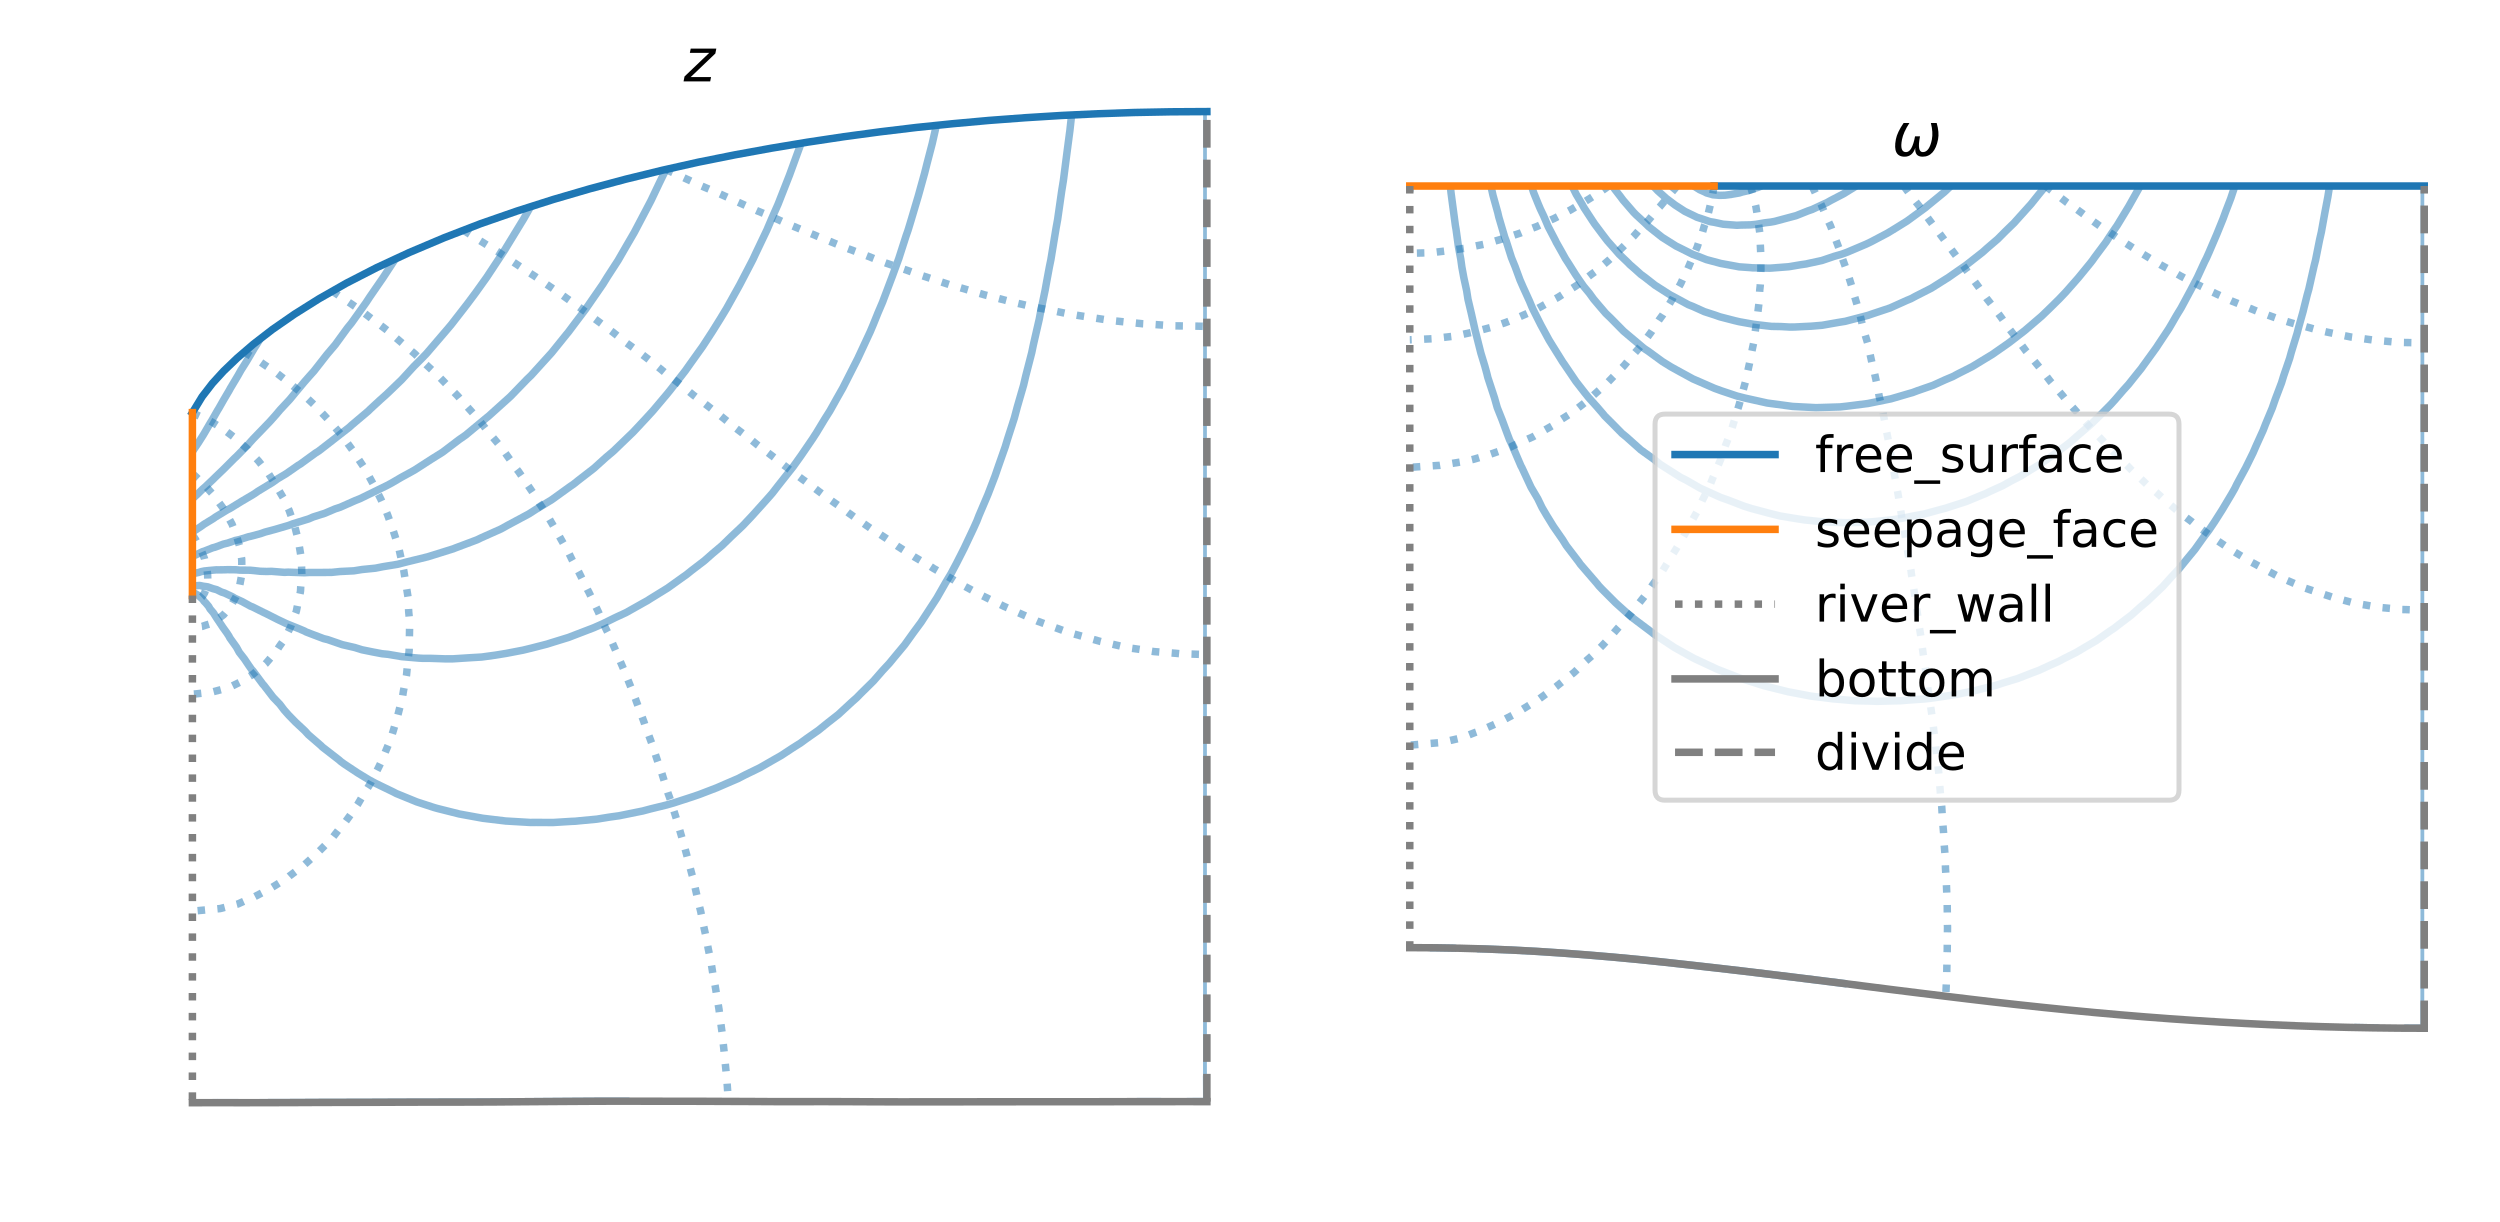 <?xml version="1.0" encoding="utf-8" standalone="no"?>
<!DOCTYPE svg PUBLIC "-//W3C//DTD SVG 1.1//EN"
  "http://www.w3.org/Graphics/SVG/1.1/DTD/svg11.dtd">
<!-- Created with matplotlib (https://matplotlib.org/) -->
<svg height="244.432pt" version="1.1" viewBox="0 0 500.034 244.432" width="500.034pt" xmlns="http://www.w3.org/2000/svg" xmlns:xlink="http://www.w3.org/1999/xlink">
 <defs>
  <style type="text/css">
*{stroke-linecap:butt;stroke-linejoin:round;}
  </style>
 </defs>
 <g id="figure_1">
  <g id="patch_1">
   <path d="M 0 244.432 
L 500.034 244.432 
L 500.034 -0 
L 0 -0 
z
" style="fill:#ffffff;"/>
  </g>
  <g id="axes_1">
   <g id="LineCollection_1"/>
   <g id="LineCollection_2">
    <path clip-path="url(#p04966ed1b2)" d="M 38.484 119.112 
L 38.484 119.112 
L 38.484 119.112 
" style="fill:none;stroke:#1f77b4;stroke-dasharray:1.5,2.475;stroke-dashoffset:0;stroke-opacity:0.5;stroke-width:1.5;"/>
   </g>
   <g id="LineCollection_3">
    <path clip-path="url(#p04966ed1b2)" d="M 38.483 106.938 
L 39.132 107.938 
L 39.786 109.232 
L 40.192 109.948 
L 40.465 110.611 
L 40.902 111.738 
L 41.157 112.862 
L 41.333 113.455 
L 41.386 113.699 
L 41.532 115.004 
L 41.55 115.744 
L 41.507 116.346 
L 41.277 117.491 
L 41.272 117.536 
L 41.269 117.553 
L 40.923 118.589 
L 40.697 118.953 
L 40.44 119.337 
L 39.973 119.75 
L 39.868 119.87 
L 39.799 119.916 
L 39.249 120.285 
L 38.679 120.352 
L 38.484 120.404 
" style="fill:none;stroke:#1f77b4;stroke-dasharray:1.5,2.475;stroke-dashoffset:0;stroke-opacity:0.5;stroke-width:1.5;"/>
   </g>
   <g id="LineCollection_4">
    <path clip-path="url(#p04966ed1b2)" d="M 38.483 94.763 
L 39.041 95.221 
L 40.626 96.728 
L 40.843 96.934 
L 41.99 98.218 
L 42.647 98.938 
L 42.768 99.098 
L 44.585 101.592 
L 45.008 102.213 
L 45.476 103.124 
L 46.399 104.813 
L 47.252 107.021 
L 47.275 107.079 
L 47.294 107.154 
L 47.973 109.441 
L 48.221 111.159 
L 48.337 111.77 
L 48.356 112.379 
L 48.367 114.362 
L 48.336 115.023 
L 47.955 117.053 
L 47.931 117.185 
L 47.735 117.712 
L 47.237 119.266 
L 46.952 119.814 
L 46.132 121.264 
L 45.548 121.985 
L 44.715 122.964 
L 43.48 123.88 
L 43.453 123.901 
L 42.01 124.774 
L 41.04 125.073 
L 40.454 125.287 
L 38.926 125.478 
L 38.484 125.515 
" style="fill:none;stroke:#1f77b4;stroke-dasharray:1.5,2.475;stroke-dashoffset:0;stroke-opacity:0.5;stroke-width:1.5;"/>
   </g>
   <g id="LineCollection_5">
    <path clip-path="url(#p04966ed1b2)" d="M 38.483 82.588 
L 42.083 84.228 
L 42.151 84.267 
L 44.696 85.86 
L 44.788 85.923 
L 45.279 86.302 
L 47.137 87.702 
L 47.819 88.323 
L 49.304 89.636 
L 50.23 90.635 
L 51.692 92.184 
L 52.788 93.577 
L 53.716 94.741 
L 55.016 96.804 
L 55.168 97.024 
L 55.245 97.169 
L 56.693 99.633 
L 57.233 100.859 
L 57.834 102.095 
L 58.668 104.457 
L 58.936 105.158 
L 59.296 106.618 
L 59.759 108.35 
L 59.88 109.353 
L 60.26 111.633 
L 60.338 113.843 
L 60.375 114.904 
L 60.15 117.315 
L 60.112 118.148 
L 60.061 118.503 
L 59.551 120.847 
L 59.28 122.213 
L 59.224 122.395 
L 58.781 123.556 
L 58.107 125.446 
L 57.802 126.031 
L 56.897 127.872 
L 55.881 129.285 
L 55.196 130.394 
L 54.294 131.385 
L 53.127 132.755 
L 51.531 134.033 
L 50.64 134.838 
L 49.719 135.404 
L 48.111 136.392 
L 46.387 137.228 
L 45.193 137.693 
L 42.283 138.443 
L 42.225 138.458 
L 42.008 138.475 
L 39.126 138.791 
L 38.483 138.837 
" style="fill:none;stroke:#1f77b4;stroke-dasharray:1.5,2.475;stroke-dashoffset:0;stroke-opacity:0.5;stroke-width:1.5;"/>
   </g>
   <g id="LineCollection_6">
    <path clip-path="url(#p04966ed1b2)" d="M 48.845 70.414 
L 51.44 72.004 
L 52.108 72.415 
L 52.864 72.947 
L 55.159 74.487 
L 57.61 76.391 
L 57.671 76.437 
L 60.177 78.508 
L 61.452 79.668 
L 63.096 81.21 
L 65.753 84.049 
L 65.782 84.083 
L 68.372 87.081 
L 70.308 89.75 
L 70.792 90.406 
L 71.306 91.244 
L 72.933 93.676 
L 74.456 96.459 
L 74.63 96.77 
L 74.76 97.054 
L 76.138 99.766 
L 76.919 101.489 
L 77.533 102.999 
L 78.668 106.178 
L 78.683 106.231 
L 79.752 109.56 
L 80.76 114.115 
L 80.763 114.126 
L 80.764 114.138 
L 81.599 119.338 
L 81.748 122.395 
L 81.898 123.946 
L 81.934 124.863 
L 81.861 128.83 
L 81.83 130.189 
L 81.464 133.41 
L 81.302 135.097 
L 80.695 138.194 
L 80.516 139.341 
L 79.593 142.97 
L 79.584 143.011 
L 78.652 146.184 
L 78.161 147.776 
L 77.166 150.183 
L 76.493 151.898 
L 75.598 153.743 
L 74.093 156.676 
L 73.715 157.309 
L 72.7 158.91 
L 71.552 160.881 
L 70.5 162.432 
L 69.177 164.255 
L 68.074 165.524 
L 66.416 167.672 
L 63.769 170.32 
L 63.636 170.472 
L 63.447 170.648 
L 60.753 173.074 
L 57.879 175.226 
L 57.461 175.589 
L 56.926 175.938 
L 53.959 177.773 
L 50.896 179.36 
L 49.949 179.737 
L 47.585 180.808 
L 44.036 181.725 
L 44.015 181.73 
L 43.85 181.744 
L 38.974 182.2 
L 38.483 182.237 
" style="fill:none;stroke:#1f77b4;stroke-dasharray:1.5,2.475;stroke-dashoffset:0;stroke-opacity:0.5;stroke-width:1.5;"/>
   </g>
   <g id="LineCollection_7">
    <path clip-path="url(#p04966ed1b2)" d="M 66.474 58.239 
L 69.186 60.068 
L 72.073 62.021 
L 75.08 64.324 
L 76.48 65.338 
L 77.535 66.152 
L 81.369 69.434 
L 82.908 70.726 
L 83.319 71.123 
L 85.219 72.925 
L 87.582 75.104 
L 89.68 77.278 
L 91.647 79.301 
L 92.13 79.891 
L 95.692 83.847 
L 97.532 86.239 
L 99.268 88.293 
L 100.353 89.611 
L 103.324 93.808 
L 103.711 94.296 
L 104.581 95.583 
L 106.701 98.709 
L 107.587 100.228 
L 109.325 102.84 
L 111.479 106.558 
L 111.548 106.678 
L 111.59 106.763 
L 113.787 110.652 
L 114.435 111.986 
L 115.725 114.337 
L 117.481 117.89 
L 117.738 118.354 
L 118.37 119.651 
L 119.666 122.359 
L 120.556 124.386 
L 121.279 125.956 
L 121.625 126.623 
L 123.048 129.9 
L 123.372 130.648 
L 123.449 130.855 
L 125.31 135.189 
L 125.511 135.759 
L 127.115 139.802 
L 127.211 140.11 
L 128.83 144.473 
L 128.974 144.937 
L 130.616 149.374 
L 130.834 150.123 
L 131.434 151.941 
L 132.33 154.514 
L 133.651 158.761 
L 133.872 159.358 
L 134.152 160.169 
L 135.418 164.176 
L 136.912 169.345 
L 136.946 169.476 
L 136.962 169.544 
L 137.231 170.547 
L 138.426 175.006 
L 138.514 175.293 
L 138.638 175.795 
L 139.6 180.043 
L 140.164 182.352 
L 140.688 184.977 
L 141.225 187.445 
L 141.683 189.892 
L 142.2 192.349 
L 142.588 194.815 
L 143.021 197.074 
L 143.494 199.955 
L 143.797 201.794 
L 144.329 205.835 
L 144.429 206.53 
L 144.64 208.556 
L 144.919 211.157 
L 145.005 212.119 
L 145.38 215.964 
L 145.595 219.03 
L 145.688 220.297 
" style="fill:none;stroke:#1f77b4;stroke-dasharray:1.5,2.475;stroke-dashoffset:0;stroke-opacity:0.5;stroke-width:1.5;"/>
   </g>
   <g id="LineCollection_8">
    <path clip-path="url(#p04966ed1b2)" d="M 92.691 46.064 
L 95.404 47.769 
L 99.712 50.429 
L 100.833 51.19 
L 105.031 53.995 
L 106.364 54.865 
L 106.83 55.161 
L 111.641 58.456 
L 116.186 61.683 
L 117.127 62.374 
L 117.732 62.858 
L 122.349 66.266 
L 125.265 68.566 
L 127.336 70.053 
L 130.129 72.203 
L 131.755 73.51 
L 133.038 74.563 
L 136.034 76.859 
L 138.683 79.031 
L 140.803 80.606 
L 144.164 83.206 
L 145.661 84.428 
L 146.477 85.113 
L 150.237 87.958 
L 151.367 88.889 
L 154.959 91.587 
L 156.072 92.501 
L 159.916 95.431 
L 160.529 95.883 
L 160.931 96.164 
L 165.437 99.525 
L 169.023 102.063 
L 169.853 102.693 
L 171.11 103.587 
L 174.162 105.698 
L 177.105 107.585 
L 178.679 108.659 
L 179.597 109.294 
L 182.823 111.354 
L 185.968 113.205 
L 186.744 113.708 
L 190.769 116.01 
L 191.436 116.428 
L 192.488 117.018 
L 196.084 118.952 
L 200.816 121.279 
L 200.836 121.29 
L 200.85 121.297 
L 206.223 123.676 
L 207.503 124.24 
L 212.531 126.07 
L 213.529 126.441 
L 213.836 126.526 
L 220.149 128.312 
L 220.681 128.422 
L 225.503 129.547 
L 227.709 129.852 
L 230.807 130.326 
L 235.266 130.678 
L 236.171 130.768 
L 237.287 130.789 
L 241.392 130.927 
" style="fill:none;stroke:#1f77b4;stroke-dasharray:1.5,2.475;stroke-dashoffset:0;stroke-opacity:0.5;stroke-width:1.5;"/>
   </g>
   <g id="LineCollection_9">
    <path clip-path="url(#p04966ed1b2)" d="M 133.197 33.89 
L 140.345 37.214 
L 141.449 37.677 
L 143.157 38.406 
L 148.182 40.684 
L 151.452 42.165 
L 154.625 43.476 
L 157.268 44.671 
L 163.212 47.139 
L 163.359 47.205 
L 163.663 47.33 
L 169.273 49.617 
L 172.766 50.91 
L 175.195 51.876 
L 177.1 52.58 
L 181.726 54.171 
L 183.782 54.921 
L 187.298 56.074 
L 190.021 56.971 
L 191.468 57.37 
L 196.959 58.983 
L 197.933 59.225 
L 202.146 60.34 
L 206.067 61.247 
L 207.518 61.557 
L 209.761 61.969 
L 213.123 62.669 
L 215.715 63.107 
L 219.37 63.675 
L 222.15 64.101 
L 228.062 64.705 
L 228.541 64.758 
L 229.549 64.814 
L 234.731 65.167 
L 239.27 65.232 
L 241.392 65.288 
" style="fill:none;stroke:#1f77b4;stroke-dasharray:1.5,2.475;stroke-dashoffset:0;stroke-opacity:0.5;stroke-width:1.5;"/>
   </g>
   <g id="LineCollection_10"/>
   <g id="LineCollection_11"/>
   <g id="LineCollection_12">
    <path clip-path="url(#p04966ed1b2)" d="M 38.484 119.112 
L 38.484 119.112 
L 38.484 119.148 
" style="fill:none;stroke:#1f77b4;stroke-opacity:0.5;stroke-width:1.5;"/>
    <path clip-path="url(#p04966ed1b2)" d="M 42.489 220.549 
L 43.574 220.545 
L 43.577 220.547 
L 47.664 220.553 
" style="fill:none;stroke:#1f77b4;stroke-opacity:0.5;stroke-width:1.5;"/>
    <path clip-path="url(#p04966ed1b2)" d="M 51.909 220.548 
L 53.758 220.545 
L 53.758 220.545 
L 58.847 220.529 
L 58.847 220.529 
L 58.847 220.529 
L 63.932 220.504 
L 69.014 220.492 
L 69.014 220.492 
L 74.092 220.48 
L 74.092 220.48 
L 79.166 220.458 
L 79.166 220.458 
L 84.237 220.443 
L 84.237 220.443 
L 89.302 220.436 
L 89.302 220.436 
L 89.302 220.436 
L 94.364 220.43 
L 94.364 220.43 
L 99.425 220.405 
L 99.425 220.405 
L 104.484 220.362 
L 104.484 220.362 
L 109.54 220.325 
L 109.54 220.325 
L 114.595 220.291 
L 114.595 220.291 
L 119.649 220.26 
L 119.649 220.26 
L 124.702 220.254 
L 124.702 220.254 
L 125.906 220.255 
" style="fill:none;stroke:#1f77b4;stroke-opacity:0.5;stroke-width:1.5;"/>
    <path clip-path="url(#p04966ed1b2)" d="M 227.381 220.343 
L 231.207 220.343 
L 231.207 220.343 
L 232.24 220.342 
" style="fill:none;stroke:#1f77b4;stroke-opacity:0.5;stroke-width:1.5;"/>
    <path clip-path="url(#p04966ed1b2)" d="M 237.385 220.338 
L 241.368 220.317 
L 241.337 215.258 
L 241.37 215.21 
L 241.373 210.083 
L 241.38 210.066 
L 241.379 204.891 
L 241.382 204.881 
L 241.384 204.875 
L 241.384 199.648 
L 241.385 199.639 
L 241.385 194.365 
L 241.386 194.358 
L 241.386 189.039 
L 241.387 189.035 
L 241.388 189.03 
L 241.388 183.661 
L 241.388 178.254 
L 241.388 178.249 
L 241.388 178.247 
L 241.388 172.792 
L 241.389 172.789 
L 241.389 167.294 
L 241.389 167.291 
L 241.389 161.736 
L 241.389 161.734 
L 241.389 161.732 
L 241.389 156.127 
L 241.39 156.125 
L 241.389 150.468 
L 241.39 150.466 
L 241.39 144.747 
L 241.39 144.745 
L 241.39 138.979 
L 241.39 138.978 
L 241.39 138.976 
L 241.39 133.142 
L 241.39 133.14 
L 241.39 127.247 
L 241.39 127.245 
L 241.39 121.271 
L 241.39 121.27 
L 241.39 115.237 
L 241.39 115.235 
L 241.39 109.144 
L 241.39 109.142 
L 241.39 102.982 
L 241.39 102.981 
L 241.39 96.735 
L 241.391 96.733 
L 241.391 90.413 
L 241.391 90.412 
L 241.391 90.41 
L 241.391 84.003 
L 241.391 84.001 
L 241.391 77.52 
L 241.391 77.518 
L 241.391 70.947 
L 241.391 70.945 
L 241.391 64.284 
L 241.391 64.282 
L 241.391 57.528 
L 241.391 57.527 
L 241.391 50.676 
L 241.391 50.675 
L 241.391 43.726 
L 241.391 43.725 
L 241.391 43.724 
L 241.391 36.694 
L 241.391 36.693 
L 241.391 29.561 
L 241.391 29.559 
L 241.391 22.319 
L 241.391 22.318 
" style="fill:none;stroke:#1f77b4;stroke-opacity:0.5;stroke-width:1.5;"/>
   </g>
   <g id="LineCollection_13">
    <path clip-path="url(#p04966ed1b2)" d="M 38.484 118.643 
L 38.607 118.677 
L 38.969 118.681 
L 39.495 118.99 
L 39.552 119.006 
L 39.615 119.051 
L 40.102 119.477 
L 40.574 119.903 
L 40.79 120.232 
L 41.187 120.639 
L 41.735 121.294 
L 42.009 121.79 
L 42.683 122.582 
L 43.483 123.854 
L 43.536 123.911 
L 44.585 125.491 
L 45.394 126.617 
L 45.793 127.234 
L 45.978 127.602 
L 47.309 129.464 
L 47.861 130.481 
L 48.871 131.772 
L 49.804 133.162 
L 50.32 133.897 
L 50.595 134.184 
L 52.605 136.894 
L 52.775 137.062 
L 54.626 139.469 
L 55.963 140.863 
L 56.826 142.005 
L 57.731 143.025 
L 59.08 144.41 
L 60.964 146.169 
L 61.666 146.941 
L 64.166 149.101 
L 64.485 149.419 
L 67.786 151.977 
L 68.185 152.327 
L 68.817 152.789 
L 71.56 154.609 
L 73.837 155.991 
L 75.142 156.692 
L 78.641 158.389 
L 79.134 158.647 
L 79.287 158.726 
L 79.743 158.91 
L 83.36 160.389 
L 86.826 161.519 
L 87.484 161.705 
L 91.871 162.807 
L 91.894 162.812 
L 96.549 163.662 
L 96.597 163.668 
L 101.18 164.218 
L 101.438 164.231 
L 106.055 164.503 
L 107.222 164.494 
L 110.603 164.514 
L 114.296 164.285 
L 115.087 164.253 
L 115.934 164.164 
L 119.387 163.84 
L 121.917 163.429 
L 123.836 163.163 
L 127.342 162.451 
L 128.586 162.201 
L 130.089 161.798 
L 133.319 161.006 
L 134.681 160.619 
L 138.461 159.389 
L 139.893 158.899 
L 143.367 157.564 
L 145.654 156.571 
L 147.584 155.741 
L 149.007 155.004 
L 151.967 153.565 
L 154.809 151.932 
L 156.25 151.115 
L 158.535 149.611 
L 160.141 148.598 
L 161.302 147.745 
L 163.691 146.076 
L 165.569 144.559 
L 167.681 142.908 
L 170.432 140.366 
L 171.329 139.574 
L 172.149 138.735 
L 174.703 136.219 
L 176.504 134.154 
L 177.882 132.671 
L 178.891 131.443 
L 180.958 128.96 
L 182.707 126.521 
L 184.213 124.48 
L 186.118 121.558 
L 187.385 119.611 
L 189.156 116.506 
L 190.197 114.771 
L 191.301 112.701 
L 192.858 109.634 
L 194.773 105.574 
L 195.401 104.175 
L 195.785 103.174 
L 197.615 98.87 
L 199.021 95.207 
L 199.646 93.389 
L 201.067 89.342 
L 201.517 87.846 
L 202.873 83.637 
L 203.468 81.403 
L 204.732 77.027 
L 205.15 75.237 
L 206.362 70.531 
L 206.68 68.996 
L 207.87 63.805 
L 208.091 62.618 
L 209.048 57.997 
L 209.287 56.658 
L 209.88 53.451 
L 210.189 51.946 
L 211.229 45.617 
L 211.532 43.951 
L 212.346 38.255 
L 212.693 36.097 
L 213.411 30.504 
L 213.996 26.075 
L 214.337 22.998 
" style="fill:none;stroke:#1f77b4;stroke-opacity:0.5;stroke-width:1.5;"/>
   </g>
   <g id="LineCollection_14">
    <path clip-path="url(#p04966ed1b2)" d="M 38.484 117.198 
L 38.887 117.177 
L 39.854 117.103 
L 40.051 117.123 
L 40.691 117.255 
L 41.25 117.33 
L 41.554 117.379 
L 42.589 117.74 
L 43.331 117.939 
L 44.297 118.42 
L 44.897 118.609 
L 46.2 119.22 
L 46.63 119.444 
L 46.879 119.609 
L 48.456 120.337 
L 50.108 121.246 
L 50.5 121.393 
L 52.878 122.579 
L 52.917 122.591 
L 53.074 122.662 
L 55.492 123.884 
L 57.257 124.723 
L 58.005 125.028 
L 59.7 125.709 
L 60.899 126.218 
L 61.223 126.399 
L 62.658 126.95 
L 64.747 127.741 
L 65.527 127.928 
L 68.473 128.942 
L 70.964 129.517 
L 72.399 129.964 
L 74.632 130.417 
L 76.434 130.759 
L 77.608 130.872 
L 80.319 131.335 
L 83.717 131.63 
L 84.479 131.672 
L 86.036 131.675 
L 89.089 131.779 
L 90.641 131.772 
L 94.133 131.547 
L 96.345 131.416 
L 99.085 131.039 
L 101.228 130.69 
L 104.605 130.042 
L 106.255 129.64 
L 109.382 128.837 
L 110.6 128.454 
L 113.709 127.495 
L 115.439 126.829 
L 118.737 125.565 
L 120.57 124.756 
L 123.143 123.487 
L 125.184 122.547 
L 128.62 120.614 
L 129.5 120.127 
L 129.92 119.851 
L 133.552 117.609 
L 136.69 115.363 
L 137.322 114.919 
L 138.365 114.081 
L 140.878 112.161 
L 142.534 110.701 
L 144.431 109.104 
L 146.288 107.296 
L 148.528 105.187 
L 150.345 103.267 
L 153.292 99.997 
L 154.461 98.669 
L 155.666 97.112 
L 158.635 93.357 
L 160.217 91.144 
L 162.514 87.782 
L 163.301 86.563 
L 164.946 83.839 
L 166.012 82.152 
L 167.422 79.624 
L 168.568 77.607 
L 168.896 76.961 
L 171.582 71.675 
L 171.898 70.992 
L 174.051 66.369 
L 174.656 64.939 
L 175.611 62.568 
L 176.516 60.451 
L 178.327 55.653 
L 178.43 55.381 
L 179.777 51.696 
L 181.225 47.186 
L 181.609 46.085 
L 182.093 44.506 
L 183.674 39.185 
L 184.931 34.646 
L 185.435 32.636 
L 186.459 28.712 
L 187.283 25.08 
" style="fill:none;stroke:#1f77b4;stroke-opacity:0.5;stroke-width:1.5;"/>
   </g>
   <g id="LineCollection_15">
    <path clip-path="url(#p04966ed1b2)" d="M 38.484 114.796 
L 38.897 114.675 
L 39.79 114.487 
L 40.238 114.334 
L 40.904 114.198 
L 41.85 114.103 
L 43.281 113.975 
L 43.433 113.985 
L 44.489 113.972 
L 45.283 113.953 
L 45.394 113.94 
L 45.819 113.945 
L 47.238 113.962 
L 47.968 114.037 
L 48.908 114.04 
L 50.059 114.055 
L 50.904 114.135 
L 52.047 114.261 
L 53.343 114.303 
L 54.287 114.274 
L 56.884 114.479 
L 57.642 114.439 
L 60.926 114.558 
L 61.231 114.533 
L 61.795 114.502 
L 64.652 114.498 
L 66.396 114.478 
L 67.97 114.312 
L 70.767 114.174 
L 72.408 113.912 
L 75.096 113.643 
L 76.549 113.353 
L 79.57 112.857 
L 81.15 112.446 
L 85.603 111.353 
L 85.686 111.325 
L 90.676 109.765 
L 91.126 109.581 
L 95.376 107.986 
L 96.248 107.567 
L 100.202 105.803 
L 101.594 105.032 
L 105.773 102.792 
L 107.198 101.881 
L 110.389 99.932 
L 114.011 97.32 
L 114.697 96.856 
L 115.679 96.073 
L 118.804 93.654 
L 121.197 91.493 
L 122.72 90.208 
L 123.832 89.133 
L 126.644 86.425 
L 129.157 83.734 
L 130.609 82.146 
L 133.524 78.69 
L 134.04 78.05 
L 137.051 74.187 
L 138.011 72.831 
L 140.548 69.281 
L 142.407 66.424 
L 144.044 63.804 
L 145.331 61.678 
L 147.767 57.306 
L 147.929 57.015 
L 150.266 52.531 
L 150.66 51.757 
L 151.122 50.757 
L 153.392 45.995 
L 154.415 43.584 
L 155.624 40.842 
L 157.742 35.449 
L 157.913 35.015 
L 160.229 28.652 
" style="fill:none;stroke:#1f77b4;stroke-opacity:0.5;stroke-width:1.5;"/>
   </g>
   <g id="LineCollection_16">
    <path clip-path="url(#p04966ed1b2)" d="M 38.484 111.268 
L 39.313 110.917 
L 40.489 110.349 
L 40.892 110.225 
L 42.536 109.566 
L 42.999 109.45 
L 44.688 108.825 
L 45.556 108.615 
L 47.029 108.105 
L 47.89 107.923 
L 49.722 107.353 
L 50.028 107.294 
L 51.028 107.035 
L 52.263 106.687 
L 52.986 106.427 
L 55.06 105.872 
L 57.705 105.096 
L 58.175 104.926 
L 58.533 104.78 
L 61.74 103.789 
L 62.658 103.394 
L 64.957 102.666 
L 67.012 101.79 
L 68.06 101.447 
L 71.021 100.133 
L 71.976 99.753 
L 74.785 98.385 
L 77.43 97.089 
L 78.369 96.586 
L 80.252 95.48 
L 82.047 94.501 
L 82.962 93.989 
L 86.351 91.803 
L 88.513 90.452 
L 91.797 87.959 
L 93.116 87.045 
L 97.322 83.556 
L 97.711 83.248 
L 98.331 82.691 
L 102.091 79.3 
L 105.421 75.86 
L 106.247 75.068 
L 107.204 74.008 
L 110.334 70.557 
L 113.366 66.798 
L 113.672 66.435 
L 114.987 64.678 
L 117.115 61.865 
L 117.355 61.518 
L 120.591 56.832 
L 121.478 55.393 
L 123.61 52.105 
L 125.166 49.407 
L 126.87 46.477 
L 129.73 41.036 
L 130.24 40.056 
L 131.863 36.64 
L 132.974 34.356 
L 133.174 33.895 
" style="fill:none;stroke:#1f77b4;stroke-opacity:0.5;stroke-width:1.5;"/>
   </g>
   <g id="LineCollection_17">
    <path clip-path="url(#p04966ed1b2)" d="M 38.483 106.399 
L 38.908 106.143 
L 40.052 105.395 
L 40.567 105.036 
L 40.769 104.883 
L 42.665 103.724 
L 43.101 103.409 
L 44.907 102.313 
L 45.55 101.928 
L 45.73 101.845 
L 46.062 101.665 
L 48.386 100.235 
L 50.603 98.931 
L 51.199 98.541 
L 51.596 98.26 
L 54.504 96.498 
L 55.545 95.755 
L 57.251 94.738 
L 59.644 93.072 
L 60.083 92.81 
L 63.121 90.607 
L 63.763 90.202 
L 66.059 88.428 
L 66.464 88.118 
L 66.55 88.04 
L 69.886 85.444 
L 70.385 84.985 
L 73.666 82.213 
L 74.067 81.815 
L 75.996 80.037 
L 77.184 78.972 
L 77.771 78.42 
L 80.334 75.952 
L 82.781 73.281 
L 84.337 71.724 
L 85.313 70.708 
L 89.21 66.163 
L 90.199 65.002 
L 93.457 60.806 
L 95.102 58.603 
L 97.361 55.444 
L 100.923 50.043 
L 101.053 49.838 
L 101.358 49.322 
L 104.774 43.724 
L 106.12 41.346 
" style="fill:none;stroke:#1f77b4;stroke-opacity:0.5;stroke-width:1.5;"/>
   </g>
   <g id="LineCollection_18">
    <path clip-path="url(#p04966ed1b2)" d="M 38.483 99.762 
L 39.414 98.924 
L 40.585 97.777 
L 41.027 97.399 
L 42.682 95.825 
L 42.834 95.677 
L 42.868 95.639 
L 43.021 95.488 
L 44.798 93.775 
L 46.899 91.672 
L 47.119 91.468 
L 47.244 91.361 
L 48.022 90.568 
L 49.718 88.83 
L 49.939 88.564 
L 50.687 87.737 
L 52.433 85.933 
L 54.038 84.26 
L 55.219 82.931 
L 56.015 81.982 
L 57.939 79.921 
L 58.987 78.652 
L 60.828 76.443 
L 61.983 75.125 
L 62.764 74.264 
L 65.412 70.879 
L 67.057 68.944 
L 69.456 65.645 
L 70.275 64.645 
L 72.238 61.898 
L 73.235 60.497 
L 73.979 59.363 
L 76.596 55.571 
L 79.066 51.8 
" style="fill:none;stroke:#1f77b4;stroke-opacity:0.5;stroke-width:1.5;"/>
   </g>
   <g id="LineCollection_19">
    <path clip-path="url(#p04966ed1b2)" d="M 38.483 90.316 
L 39.663 88.581 
L 40.663 86.995 
L 41.011 86.407 
L 42.036 84.641 
L 42.275 84.253 
L 42.332 84.17 
L 43.548 82.027 
L 43.715 81.773 
L 44.747 79.955 
L 45.794 78.18 
L 45.979 77.848 
L 46.072 77.67 
L 47.559 75.184 
L 48.182 74.073 
L 49.371 72.191 
L 50.876 69.628 
L 51.293 68.985 
L 52.011 67.809 
" style="fill:none;stroke:#1f77b4;stroke-opacity:0.5;stroke-width:1.5;"/>
   </g>
   <g id="LineCollection_20"/>
   <g id="line2d_1">
    <path d="M 241.392 22.318 
L 234.129 22.361 
L 226.867 22.501 
L 219.605 22.748 
L 212.343 23.092 
L 205.08 23.544 
L 197.818 24.086 
L 190.556 24.742 
L 183.293 25.492 
L 176.031 26.365 
L 168.769 27.343 
L 161.507 28.439 
L 154.245 29.647 
L 146.982 30.972 
L 139.72 32.427 
L 132.458 34.056 
L 125.195 35.83 
L 117.933 37.771 
L 110.671 39.895 
L 103.409 42.211 
L 96.146 44.731 
L 88.893 47.53 
L 81.879 50.496 
L 75.354 53.521 
L 69.272 56.645 
L 63.803 59.76 
L 58.92 62.828 
L 54.51 65.881 
L 50.687 68.831 
L 47.436 71.624 
L 44.729 74.219 
L 42.478 76.683 
L 40.421 79.349 
L 38.483 82.532 
" style="fill:none;stroke:#1f77b4;stroke-linecap:square;stroke-width:1.5;"/>
   </g>
   <g id="line2d_2">
    <path d="M 38.483 82.532 
L 38.483 85.668 
L 38.483 88.269 
L 38.483 90.659 
L 38.483 93.074 
L 38.483 95.56 
L 38.483 98.099 
L 38.483 100.706 
L 38.483 103.307 
L 38.483 105.774 
L 38.483 108.078 
L 38.484 110.233 
L 38.484 112.202 
L 38.484 113.973 
L 38.484 115.53 
L 38.484 116.812 
L 38.484 117.855 
L 38.484 118.58 
L 38.484 118.979 
L 38.484 119.112 
" style="fill:none;stroke:#ff7f0e;stroke-linecap:square;stroke-width:1.5;"/>
   </g>
   <g id="line2d_3">
    <path d="M 38.484 119.112 
L 38.484 119.267 
L 38.484 119.76 
L 38.484 120.574 
L 38.484 121.701 
L 38.484 123.19 
L 38.484 125.001 
L 38.484 127.1 
L 38.484 129.475 
L 38.484 132.116 
L 38.484 134.992 
L 38.483 138.082 
L 38.483 141.367 
L 38.483 144.826 
L 38.483 148.442 
L 38.483 152.213 
L 38.483 156.13 
L 38.483 160.17 
L 38.483 164.31 
L 38.483 168.558 
L 38.483 172.889 
L 38.483 177.323 
L 38.483 181.84 
L 38.483 186.428 
L 38.483 191.091 
L 38.483 195.841 
L 38.483 200.649 
L 38.483 205.525 
L 38.483 210.467 
L 38.483 215.47 
L 38.484 220.554 
" style="fill:none;stroke:#808080;stroke-dasharray:1.5,2.475;stroke-dashoffset:0;stroke-width:1.5;"/>
   </g>
   <g id="line2d_4">
    <path d="M 38.484 220.554 
L 43.576 220.548 
L 48.668 220.554 
L 53.758 220.545 
L 58.847 220.529 
L 63.932 220.504 
L 69.014 220.492 
L 74.092 220.48 
L 79.166 220.458 
L 84.237 220.443 
L 89.302 220.436 
L 94.364 220.43 
L 99.425 220.405 
L 104.484 220.362 
L 109.54 220.325 
L 114.595 220.291 
L 119.649 220.26 
L 124.702 220.254 
L 129.754 220.26 
L 134.806 220.269 
L 139.859 220.272 
L 144.914 220.294 
L 149.969 220.313 
L 155.027 220.34 
L 160.088 220.34 
L 165.151 220.337 
L 170.217 220.35 
L 175.286 220.374 
L 180.358 220.387 
L 185.434 220.381 
L 190.512 220.384 
L 195.592 220.371 
L 200.675 220.368 
L 205.76 220.362 
L 210.846 220.362 
L 215.935 220.365 
L 221.024 220.356 
L 226.115 220.343 
L 231.207 220.343 
L 236.299 220.337 
L 241.392 220.34 
" style="fill:none;stroke:#808080;stroke-linecap:square;stroke-width:1.5;"/>
   </g>
   <g id="line2d_5">
    <path d="M 241.392 220.34 
L 241.392 215.222 
L 241.392 210.071 
L 241.392 204.881 
L 241.392 199.643 
L 241.392 194.361 
L 241.392 189.035 
L 241.392 183.661 
L 241.392 178.249 
L 241.392 172.79 
L 241.392 167.291 
L 241.392 161.734 
L 241.392 156.127 
L 241.392 150.467 
L 241.392 144.745 
L 241.392 138.977 
L 241.392 133.141 
L 241.392 127.246 
L 241.392 121.27 
L 241.392 115.236 
L 241.392 109.143 
L 241.392 102.982 
L 241.392 96.734 
L 241.392 90.411 
L 241.392 84.002 
L 241.392 77.519 
L 241.392 70.946 
L 241.392 64.283 
L 241.392 57.527 
L 241.392 50.676 
L 241.392 43.725 
L 241.392 36.693 
L 241.392 29.56 
L 241.392 22.318 
" style="fill:none;stroke:#808080;stroke-dasharray:5.55,2.4;stroke-dashoffset:0;stroke-width:1.5;"/>
   </g>
   <g id="text_1">
    <!-- $z$ -->
    <defs>
     <path d="M 11.625 54.688 
L 54.297 54.688 
L 52.688 46.484 
L 11.531 7.172 
L 45.516 7.172 
L 44.094 0 
L -0.297 0 
L 1.312 8.203 
L 42.484 47.516 
L 10.203 47.516 
z
" id="DejaVuSans-Oblique-122"/>
    </defs>
    <g transform="translate(136.757 16.318)scale(0.12 -0.12)">
     <use transform="translate(0 0.312)" xlink:href="#DejaVuSans-Oblique-122"/>
    </g>
   </g>
  </g>
  <g id="axes_2">
   <g id="LineCollection_21"/>
   <g id="LineCollection_22">
    <path clip-path="url(#pf4f0ed9f69)" d="M 281.977 37.209 
L 281.974 37.209 
L 281.974 37.209 
" style="fill:none;stroke:#1f77b4;stroke-dasharray:1.5,2.475;stroke-dashoffset:0;stroke-opacity:0.5;stroke-width:1.5;"/>
   </g>
   <g id="LineCollection_23">
    <path clip-path="url(#pf4f0ed9f69)" d="M 321.756 37.209 
L 320.342 38.209 
L 318.304 39.503 
L 317.155 40.22 
L 315.958 40.882 
L 314.098 42.01 
L 311.93 43.134 
L 310.792 43.727 
L 310.215 43.971 
L 307.463 45.275 
L 305.507 46.015 
L 304.09 46.618 
L 300.565 47.762 
L 300.432 47.807 
L 300.368 47.824 
L 296.803 48.861 
L 294.985 49.224 
L 293.326 49.608 
L 290.458 50.022 
L 289.742 50.141 
L 289.244 50.187 
L 286.137 50.557 
L 283.247 50.624 
L 281.974 50.676 
" style="fill:none;stroke:#1f77b4;stroke-dasharray:1.5,2.475;stroke-dashoffset:0;stroke-opacity:0.5;stroke-width:1.5;"/>
   </g>
   <g id="LineCollection_24">
    <path clip-path="url(#pf4f0ed9f69)" d="M 335.401 37.209 
L 335.054 37.667 
L 333.776 39.174 
L 333.627 39.38 
L 332.562 40.664 
L 331.959 41.384 
L 331.808 41.544 
L 329.729 44.037 
L 329.125 44.658 
L 328.235 45.57 
L 326.764 47.259 
L 324.528 49.467 
L 324.476 49.525 
L 324.397 49.6 
L 321.959 51.887 
L 319.958 53.605 
L 319.208 54.216 
L 318.355 54.825 
L 315.785 56.808 
L 314.771 57.469 
L 311.586 59.499 
L 311.348 59.631 
L 310.344 60.158 
L 307.546 61.712 
L 306.477 62.26 
L 303.14 63.71 
L 301.358 64.431 
L 298.506 65.411 
L 295.057 66.326 
L 294.972 66.347 
L 291.025 67.22 
L 288.412 67.519 
L 286.966 67.733 
L 282.984 67.924 
L 281.974 67.961 
" style="fill:none;stroke:#1f77b4;stroke-dasharray:1.5,2.475;stroke-dashoffset:0;stroke-opacity:0.5;stroke-width:1.5;"/>
   </g>
   <g id="LineCollection_25">
    <path clip-path="url(#pf4f0ed9f69)" d="M 342.822 37.209 
L 342.565 38.848 
L 342.549 38.888 
L 342.223 40.481 
L 342.201 40.543 
L 342.101 40.923 
L 341.767 42.322 
L 341.618 42.943 
L 341.242 44.256 
L 340.863 45.255 
L 340.427 46.804 
L 339.851 48.197 
L 339.478 49.361 
L 338.599 51.424 
L 338.503 51.645 
L 338.426 51.789 
L 337.377 54.253 
L 336.727 55.48 
L 336.171 56.716 
L 334.839 59.078 
L 334.508 59.778 
L 333.645 61.238 
L 332.584 62.97 
L 331.85 63.974 
L 330.38 66.253 
L 328.762 68.464 
L 327.907 69.524 
L 325.812 71.935 
L 325.14 72.769 
L 324.848 73.123 
L 322.552 75.468 
L 321.239 76.833 
L 321.027 77.015 
L 319.694 78.176 
L 317.578 80.067 
L 316.838 80.651 
L 314.479 82.493 
L 312.247 83.906 
L 310.719 85.015 
L 308.985 86.005 
L 306.596 87.375 
L 303.653 88.653 
L 302.029 89.458 
L 300.471 90.025 
L 297.621 91.013 
L 294.793 91.849 
L 292.752 92.314 
L 288.072 93.063 
L 287.973 93.079 
L 287.621 93.095 
L 282.963 93.412 
L 281.974 93.458 
" style="fill:none;stroke:#1f77b4;stroke-dasharray:1.5,2.475;stroke-dashoffset:0;stroke-opacity:0.5;stroke-width:1.5;"/>
   </g>
   <g id="LineCollection_26">
    <path clip-path="url(#pf4f0ed9f69)" d="M 350.1 37.208 
L 350.559 38.799 
L 350.701 39.21 
L 350.83 39.741 
L 351.195 41.282 
L 351.51 43.186 
L 351.521 43.232 
L 351.803 45.303 
L 351.965 46.463 
L 352.041 48.005 
L 352.178 50.844 
L 352.176 50.878 
L 352.21 53.876 
L 352.109 56.544 
L 352.064 57.201 
L 351.97 58.039 
L 351.835 60.471 
L 351.503 63.254 
L 351.461 63.565 
L 351.411 63.849 
L 351.036 66.561 
L 350.813 68.284 
L 350.493 69.795 
L 349.862 72.973 
L 349.846 73.026 
L 349.117 76.355 
L 347.864 80.91 
L 347.861 80.921 
L 347.856 80.933 
L 346.276 86.133 
L 345.092 89.19 
L 344.582 90.741 
L 344.263 91.659 
L 342.568 95.625 
L 342.041 96.984 
L 340.432 100.205 
L 339.682 101.892 
L 337.958 104.989 
L 337.401 106.136 
L 335.257 109.766 
L 335.235 109.807 
L 333.266 112.98 
L 332.305 114.571 
L 330.545 116.978 
L 329.383 118.693 
L 327.912 120.539 
L 325.578 123.472 
L 325.003 124.104 
L 323.535 125.705 
L 321.838 127.677 
L 320.38 129.228 
L 318.541 131.051 
L 317.083 132.319 
L 314.873 134.467 
L 311.507 137.115 
L 311.336 137.267 
L 311.102 137.443 
L 307.747 139.87 
L 304.276 142.021 
L 303.769 142.385 
L 303.14 142.733 
L 299.618 144.568 
L 296.068 146.155 
L 294.969 146.533 
L 292.256 147.603 
L 288.232 148.521 
L 288.208 148.526 
L 288.022 148.539 
L 282.52 148.995 
L 281.974 149.032 
" style="fill:none;stroke:#1f77b4;stroke-dasharray:1.5,2.475;stroke-dashoffset:0;stroke-opacity:0.5;stroke-width:1.5;"/>
   </g>
   <g id="LineCollection_27">
    <path clip-path="url(#pf4f0ed9f69)" d="M 362.44 37.208 
L 363.283 39.037 
L 364.296 40.99 
L 365.25 43.293 
L 365.722 44.307 
L 366.103 45.121 
L 367.347 48.403 
L 367.838 49.695 
L 367.948 50.093 
L 368.574 51.894 
L 369.366 54.073 
L 370.058 56.248 
L 370.69 58.271 
L 370.817 58.861 
L 372 62.817 
L 372.542 65.209 
L 373.14 67.263 
L 373.54 68.58 
L 374.462 72.777 
L 374.611 73.266 
L 374.909 74.553 
L 375.597 77.679 
L 375.852 79.197 
L 376.487 81.81 
L 377.2 85.528 
L 377.221 85.648 
L 377.232 85.732 
L 377.987 89.622 
L 378.177 90.955 
L 378.645 93.306 
L 379.254 96.86 
L 379.359 97.324 
L 379.596 98.62 
L 380.056 101.329 
L 380.369 103.355 
L 380.634 104.926 
L 380.791 105.593 
L 381.333 108.869 
L 381.453 109.618 
L 381.477 109.825 
L 382.232 114.159 
L 382.293 114.729 
L 382.938 118.772 
L 382.964 119.08 
L 383.61 123.443 
L 383.654 123.907 
L 384.365 128.343 
L 384.432 129.093 
L 384.679 130.911 
L 385.067 133.484 
L 385.606 137.731 
L 385.716 138.328 
L 385.856 139.139 
L 386.418 143.146 
L 387.064 148.315 
L 387.077 148.446 
L 387.083 148.514 
L 387.197 149.517 
L 387.699 153.976 
L 387.744 154.263 
L 387.795 154.765 
L 388.13 159.013 
L 388.37 161.322 
L 388.526 163.947 
L 388.73 166.415 
L 388.86 168.863 
L 389.057 171.319 
L 389.127 173.785 
L 389.276 176.044 
L 389.389 178.926 
L 389.469 180.764 
L 389.511 184.805 
L 389.529 185.5 
L 389.501 187.526 
L 389.471 190.128 
L 389.443 191.089 
L 389.372 194.934 
L 389.23 198 
L 389.179 199.267 
" style="fill:none;stroke:#1f77b4;stroke-dasharray:1.5,2.475;stroke-dashoffset:0;stroke-opacity:0.5;stroke-width:1.5;"/>
   </g>
   <g id="LineCollection_28">
    <path clip-path="url(#pf4f0ed9f69)" d="M 380.792 37.208 
L 382.034 38.912 
L 384.139 41.573 
L 384.658 42.334 
L 386.734 45.139 
L 387.392 46.009 
L 387.638 46.305 
L 390.075 49.6 
L 392.476 52.827 
L 392.958 53.518 
L 393.274 54.002 
L 395.76 57.41 
L 397.37 59.71 
L 398.547 61.197 
L 400.165 63.347 
L 401.08 64.654 
L 401.83 65.707 
L 403.601 68.003 
L 405.196 70.175 
L 406.505 71.75 
L 408.635 74.35 
L 409.562 75.572 
L 410.084 76.257 
L 412.535 79.103 
L 413.275 80.033 
L 415.684 82.731 
L 416.422 83.645 
L 419.074 86.575 
L 419.496 87.027 
L 419.782 87.308 
L 422.955 90.669 
L 425.559 93.207 
L 426.155 93.837 
L 427.086 94.731 
L 429.335 96.842 
L 431.564 98.729 
L 432.748 99.803 
L 433.45 100.438 
L 435.918 102.498 
L 438.381 104.349 
L 438.988 104.853 
L 442.172 107.154 
L 442.7 107.572 
L 443.548 108.162 
L 446.431 110.096 
L 450.301 112.424 
L 450.317 112.434 
L 450.329 112.441 
L 454.765 114.82 
L 455.836 115.384 
L 460.068 117.214 
L 460.905 117.585 
L 461.163 117.671 
L 466.539 119.456 
L 466.992 119.567 
L 471.132 120.692 
L 473.028 120.996 
L 475.71 121.47 
L 479.566 121.822 
L 480.355 121.912 
L 481.327 121.933 
L 484.883 122.072 
" style="fill:none;stroke:#1f77b4;stroke-dasharray:1.5,2.475;stroke-dashoffset:0;stroke-opacity:0.5;stroke-width:1.5;"/>
   </g>
   <g id="LineCollection_29">
    <path clip-path="url(#pf4f0ed9f69)" d="M 409.146 37.208 
L 413.441 40.532 
L 414.115 40.995 
L 415.186 41.725 
L 418.299 44.003 
L 420.377 45.484 
L 422.416 46.795 
L 424.117 47.989 
L 428.032 50.457 
L 428.129 50.523 
L 428.334 50.648 
L 432.086 52.935 
L 434.474 54.228 
L 436.129 55.194 
L 437.458 55.898 
L 440.681 57.489 
L 442.125 58.24 
L 444.631 59.392 
L 446.558 60.289 
L 447.594 60.689 
L 451.572 62.302 
L 452.278 62.544 
L 455.355 63.659 
L 458.258 64.565 
L 459.322 64.875 
L 460.988 65.287 
L 463.491 65.987 
L 465.444 66.425 
L 468.176 66.993 
L 470.28 67.419 
L 474.747 68.023 
L 475.113 68.076 
L 475.882 68.133 
L 479.817 68.485 
L 483.262 68.55 
L 484.883 68.606 
" style="fill:none;stroke:#1f77b4;stroke-dasharray:1.5,2.475;stroke-dashoffset:0;stroke-opacity:0.5;stroke-width:1.5;"/>
   </g>
   <g id="LineCollection_30"/>
   <g id="LineCollection_31"/>
   <g id="LineCollection_32">
    <path clip-path="url(#pf4f0ed9f69)" d="M 281.974 37.209 
L 281.974 37.209 
L 281.974 38.334 
" style="fill:none;stroke:#1f77b4;stroke-opacity:0.5;stroke-width:1.5;"/>
    <path clip-path="url(#pf4f0ed9f69)" d="M 285.98 189.565 
L 287.065 189.569 
L 287.067 189.571 
L 291.154 189.645 
" style="fill:none;stroke:#1f77b4;stroke-opacity:0.5;stroke-width:1.5;"/>
    <path clip-path="url(#pf4f0ed9f69)" d="M 295.399 189.758 
L 297.248 189.812 
L 297.249 189.812 
L 302.337 190.02 
L 302.337 190.02 
L 302.337 190.02 
L 307.422 190.291 
L 312.504 190.626 
L 312.504 190.626 
L 317.582 191.011 
L 317.582 191.011 
L 322.657 191.438 
L 322.657 191.438 
L 327.727 191.913 
L 327.727 191.913 
L 332.793 192.44 
L 332.793 192.44 
L 332.793 192.44 
L 337.854 192.997 
L 337.854 192.997 
L 342.915 193.568 
L 342.915 193.568 
L 347.974 194.152 
L 347.974 194.152 
L 353.031 194.758 
L 353.031 194.758 
L 358.086 195.376 
L 358.086 195.376 
L 363.14 196 
L 363.14 196 
L 368.193 196.633 
L 368.193 196.633 
L 369.396 196.787 
" style="fill:none;stroke:#1f77b4;stroke-opacity:0.5;stroke-width:1.5;"/>
    <path clip-path="url(#pf4f0ed9f69)" d="M 470.873 205.509 
L 474.698 205.581 
L 474.698 205.581 
L 475.731 205.594 
" style="fill:none;stroke:#1f77b4;stroke-opacity:0.5;stroke-width:1.5;"/>
    <path clip-path="url(#pf4f0ed9f69)" d="M 480.877 205.647 
L 484.859 205.64 
L 484.829 200.594 
L 484.861 200.547 
L 484.864 195.467 
L 484.871 195.451 
L 484.871 190.359 
L 484.873 190.349 
L 484.875 190.343 
L 484.875 185.25 
L 484.877 185.241 
L 484.877 180.144 
L 484.878 180.138 
L 484.878 175.04 
L 484.878 175.035 
L 484.879 175.03 
L 484.879 169.931 
L 484.879 164.832 
L 484.879 164.827 
L 484.88 164.825 
L 484.88 159.724 
L 484.88 159.721 
L 484.88 154.619 
L 484.88 154.616 
L 484.88 149.514 
L 484.88 149.512 
L 484.881 149.51 
L 484.881 144.408 
L 484.881 144.406 
L 484.881 139.304 
L 484.881 139.302 
L 484.881 134.199 
L 484.881 134.198 
L 484.881 129.095 
L 484.881 129.093 
L 484.881 129.092 
L 484.881 123.989 
L 484.881 123.988 
L 484.881 118.885 
L 484.881 118.883 
L 484.881 113.78 
L 484.881 113.778 
L 484.881 108.675 
L 484.882 108.674 
L 484.882 103.57 
L 484.882 103.569 
L 484.882 98.466 
L 484.882 98.464 
L 484.882 93.361 
L 484.882 93.36 
L 484.882 88.256 
L 484.882 88.256 
L 484.882 88.255 
L 484.882 83.151 
L 484.882 83.15 
L 484.882 78.046 
L 484.882 78.045 
L 484.882 72.942 
L 484.882 72.941 
L 484.882 67.837 
L 484.882 67.836 
L 484.882 62.732 
L 484.882 62.731 
L 484.882 57.627 
L 484.882 57.627 
L 484.882 52.523 
L 484.882 52.522 
L 484.882 52.522 
L 484.882 47.418 
L 484.882 47.417 
L 484.882 42.313 
L 484.882 42.312 
L 484.882 37.208 
L 484.882 37.208 
" style="fill:none;stroke:#1f77b4;stroke-opacity:0.5;stroke-width:1.5;"/>
   </g>
   <g id="LineCollection_33">
    <path clip-path="url(#pf4f0ed9f69)" d="M 290.09 37.209 
L 290.213 38.468 
L 290.575 41.193 
L 291.102 45.139 
L 291.159 45.46 
L 291.221 45.811 
L 291.709 49.354 
L 292.181 51.884 
L 292.397 53.443 
L 292.794 55.589 
L 293.342 58.107 
L 293.616 59.861 
L 294.289 62.706 
L 295.09 66.273 
L 295.143 66.444 
L 296.191 70.61 
L 297 73.266 
L 297.4 74.742 
L 297.584 75.5 
L 298.915 79.56 
L 299.467 81.518 
L 300.478 84.062 
L 301.411 86.59 
L 301.926 87.955 
L 302.202 88.501 
L 304.212 93.192 
L 304.382 93.492 
L 306.232 97.468 
L 307.57 99.738 
L 308.432 101.523 
L 309.337 103.067 
L 310.687 105.263 
L 312.57 107.98 
L 313.273 109.121 
L 315.773 112.393 
L 316.091 112.85 
L 319.393 116.676 
L 319.792 117.176 
L 320.423 117.846 
L 323.167 120.595 
L 325.444 122.644 
L 326.748 123.736 
L 330.247 126.364 
L 330.741 126.756 
L 330.893 126.873 
L 331.35 127.166 
L 334.966 129.547 
L 338.433 131.473 
L 339.091 131.814 
L 343.478 133.862 
L 343.501 133.872 
L 348.156 135.681 
L 348.203 135.696 
L 352.787 137.148 
L 353.044 137.213 
L 357.662 138.369 
L 358.829 138.585 
L 362.21 139.233 
L 365.903 139.687 
L 366.694 139.796 
L 367.541 139.856 
L 370.994 140.159 
L 373.524 140.212 
L 375.443 140.278 
L 378.949 140.184 
L 380.193 140.159 
L 381.696 140.027 
L 384.926 139.805 
L 386.288 139.649 
L 390.068 139.097 
L 391.5 138.853 
L 394.974 138.148 
L 397.261 137.56 
L 399.191 137.081 
L 400.614 136.612 
L 403.574 135.709 
L 406.416 134.603 
L 407.857 134.062 
L 410.142 133.005 
L 411.748 132.299 
L 412.909 131.676 
L 415.298 130.48 
L 417.176 129.361 
L 419.288 128.132 
L 422.039 126.195 
L 422.937 125.602 
L 423.756 124.958 
L 426.31 123.02 
L 428.112 121.407 
L 429.489 120.262 
L 430.498 119.301 
L 432.565 117.337 
L 434.314 115.393 
L 435.82 113.788 
L 437.726 111.451 
L 438.992 109.918 
L 440.763 107.43 
L 441.805 106.057 
L 442.908 104.423 
L 444.466 101.972 
L 446.38 98.769 
L 447.008 97.654 
L 447.392 96.856 
L 449.222 93.468 
L 450.629 90.608 
L 451.253 89.17 
L 452.675 86.035 
L 453.125 84.866 
L 454.481 81.621 
L 455.076 79.894 
L 456.339 76.559 
L 456.757 75.188 
L 457.97 71.639 
L 458.288 70.473 
L 459.478 66.589 
L 459.698 65.697 
L 460.656 62.275 
L 460.894 61.289 
L 461.488 58.923 
L 461.796 57.83 
L 462.836 53.23 
L 463.139 52.037 
L 463.954 47.944 
L 464.301 46.42 
L 465.018 42.454 
L 465.604 39.366 
L 465.945 37.208 
" style="fill:none;stroke:#1f77b4;stroke-opacity:0.5;stroke-width:1.5;"/>
   </g>
   <g id="LineCollection_34">
    <path clip-path="url(#pf4f0ed9f69)" d="M 298.206 37.209 
L 298.61 39.049 
L 299.577 42.531 
L 299.774 43.393 
L 300.414 45.565 
L 300.973 47.457 
L 301.277 48.266 
L 302.312 51.537 
L 303.054 53.361 
L 304.02 55.996 
L 304.62 57.371 
L 305.922 60.231 
L 306.353 61.269 
L 306.602 61.834 
L 308.179 64.97 
L 309.831 68.01 
L 310.222 68.647 
L 312.601 72.463 
L 312.64 72.515 
L 312.797 72.73 
L 315.215 76.298 
L 316.98 78.564 
L 317.728 79.492 
L 319.423 81.377 
L 320.622 82.773 
L 320.946 83.178 
L 322.381 84.61 
L 324.47 86.732 
L 325.25 87.359 
L 328.196 89.989 
L 330.687 91.777 
L 332.122 92.916 
L 334.355 94.333 
L 336.157 95.483 
L 337.331 96.073 
L 340.043 97.629 
L 343.44 99.17 
L 344.202 99.509 
L 345.76 100.059 
L 348.812 101.238 
L 350.364 101.724 
L 353.856 102.657 
L 356.069 103.206 
L 358.808 103.662 
L 360.952 103.995 
L 364.328 104.343 
L 365.978 104.452 
L 369.106 104.542 
L 370.323 104.528 
L 373.432 104.445 
L 375.162 104.296 
L 378.46 103.955 
L 380.293 103.689 
L 382.866 103.163 
L 384.908 102.791 
L 388.343 101.854 
L 389.223 101.626 
L 389.644 101.481 
L 393.275 100.313 
L 396.414 99.012 
L 397.046 98.767 
L 398.089 98.263 
L 400.602 97.124 
L 402.257 96.2 
L 404.155 95.225 
L 406.012 94.073 
L 408.252 92.711 
L 410.068 91.425 
L 413.016 89.258 
L 414.184 88.353 
L 415.39 87.273 
L 418.359 84.721 
L 419.94 83.164 
L 422.238 80.84 
L 423.024 79.975 
L 424.67 78.062 
L 425.736 76.887 
L 427.146 75.116 
L 428.291 73.697 
L 428.62 73.232 
L 431.306 69.517 
L 431.622 69.027 
L 433.775 65.781 
L 434.38 64.761 
L 435.335 63.098 
L 436.239 61.624 
L 438.05 58.26 
L 438.153 58.072 
L 439.5 55.497 
L 440.949 52.357 
L 441.333 51.598 
L 441.817 50.514 
L 443.398 46.825 
L 444.655 43.725 
L 445.159 42.343 
L 446.182 39.687 
L 447.007 37.208 
" style="fill:none;stroke:#1f77b4;stroke-opacity:0.5;stroke-width:1.5;"/>
   </g>
   <g id="LineCollection_35">
    <path clip-path="url(#pf4f0ed9f69)" d="M 306.323 37.209 
L 306.736 38.49 
L 307.629 40.704 
L 308.077 41.771 
L 308.743 43.169 
L 309.689 45.387 
L 311.12 48.124 
L 311.272 48.453 
L 312.328 50.322 
L 313.123 51.75 
L 313.233 51.918 
L 313.658 52.567 
L 315.077 54.833 
L 315.807 55.914 
L 316.747 57.263 
L 317.898 58.653 
L 318.744 59.824 
L 319.887 61.177 
L 321.183 62.689 
L 322.126 63.592 
L 324.723 66.229 
L 325.482 66.873 
L 328.765 69.632 
L 329.07 69.853 
L 329.634 70.22 
L 332.492 72.307 
L 334.235 73.389 
L 335.81 74.26 
L 338.606 75.786 
L 340.247 76.497 
L 342.935 77.674 
L 344.389 78.199 
L 347.409 79.208 
L 348.989 79.611 
L 353.442 80.604 
L 353.525 80.618 
L 358.515 81.289 
L 358.965 81.316 
L 363.216 81.535 
L 364.088 81.511 
L 368.042 81.39 
L 369.433 81.235 
L 373.612 80.706 
L 375.038 80.419 
L 378.229 79.77 
L 381.851 78.708 
L 382.536 78.518 
L 383.518 78.147 
L 386.644 77.063 
L 389.036 75.972 
L 390.56 75.33 
L 391.672 74.741 
L 394.484 73.322 
L 396.996 71.793 
L 398.449 70.916 
L 401.364 68.884 
L 401.88 68.514 
L 404.891 66.194 
L 405.851 65.381 
L 408.388 63.202 
L 410.247 61.404 
L 411.884 59.789 
L 413.171 58.434 
L 415.607 55.668 
L 415.769 55.479 
L 418.106 52.621 
L 418.5 52.116 
L 418.962 51.462 
L 421.231 48.414 
L 422.255 46.843 
L 423.464 45.089 
L 425.582 41.6 
L 425.753 41.325 
L 428.068 37.208 
" style="fill:none;stroke:#1f77b4;stroke-opacity:0.5;stroke-width:1.5;"/>
   </g>
   <g id="LineCollection_36">
    <path clip-path="url(#pf4f0ed9f69)" d="M 314.439 37.209 
L 315.268 38.882 
L 316.444 40.858 
L 316.847 41.588 
L 318.492 44.107 
L 318.954 44.799 
L 320.643 47.055 
L 321.511 48.186 
L 322.985 49.849 
L 323.846 50.84 
L 325.677 52.595 
L 325.984 52.921 
L 326.984 53.788 
L 328.218 54.9 
L 328.942 55.419 
L 331.015 57.041 
L 333.661 58.733 
L 334.131 59.027 
L 334.489 59.205 
L 337.696 60.942 
L 338.614 61.302 
L 340.912 62.34 
L 342.968 63.002 
L 344.016 63.374 
L 346.976 64.137 
L 347.931 64.361 
L 350.74 64.862 
L 353.386 65.179 
L 354.325 65.282 
L 356.208 65.316 
L 358.002 65.415 
L 358.918 65.406 
L 362.307 65.238 
L 364.469 65.056 
L 367.752 64.48 
L 369.072 64.266 
L 373.278 63.169 
L 373.667 63.065 
L 374.286 62.846 
L 378.047 61.591 
L 381.377 60.09 
L 382.203 59.749 
L 383.16 59.238 
L 386.29 57.646 
L 389.322 55.739 
L 389.628 55.556 
L 390.943 54.632 
L 393.071 53.163 
L 393.311 52.982 
L 396.547 50.446 
L 397.434 49.649 
L 399.566 47.822 
L 401.122 46.259 
L 402.826 44.607 
L 405.686 41.425 
L 406.196 40.865 
L 407.819 38.842 
L 408.93 37.489 
L 409.13 37.208 
" style="fill:none;stroke:#1f77b4;stroke-opacity:0.5;stroke-width:1.5;"/>
   </g>
   <g id="LineCollection_37">
    <path clip-path="url(#pf4f0ed9f69)" d="M 322.555 37.209 
L 322.98 37.864 
L 324.124 39.337 
L 324.639 40.036 
L 324.841 40.265 
L 326.737 42.462 
L 327.173 42.91 
L 328.979 44.575 
L 329.622 45.201 
L 329.802 45.373 
L 330.134 45.631 
L 332.458 47.469 
L 334.675 48.865 
L 335.271 49.239 
L 335.668 49.425 
L 338.576 50.882 
L 339.617 51.256 
L 341.323 51.931 
L 343.716 52.569 
L 344.155 52.688 
L 347.193 53.244 
L 347.835 53.368 
L 350.131 53.531 
L 350.536 53.57 
L 350.622 53.568 
L 353.958 53.639 
L 354.457 53.606 
L 357.739 53.353 
L 358.139 53.292 
L 360.068 52.963 
L 361.257 52.792 
L 361.844 52.657 
L 364.406 52.103 
L 366.853 51.272 
L 368.409 50.827 
L 369.385 50.474 
L 373.282 48.82 
L 374.271 48.344 
L 377.529 46.624 
L 379.174 45.624 
L 381.433 44.221 
L 384.995 41.619 
L 385.125 41.523 
L 385.43 41.263 
L 388.847 38.466 
L 390.192 37.208 
" style="fill:none;stroke:#1f77b4;stroke-opacity:0.5;stroke-width:1.5;"/>
   </g>
   <g id="LineCollection_38">
    <path clip-path="url(#pf4f0ed9f69)" d="M 330.672 37.209 
L 331.602 38.191 
L 332.774 39.227 
L 333.215 39.631 
L 334.87 40.883 
L 335.022 41.003 
L 335.056 41.025 
L 335.209 41.121 
L 336.986 42.274 
L 339.087 43.288 
L 339.307 43.402 
L 339.432 43.459 
L 340.211 43.709 
L 341.907 44.29 
L 342.128 44.345 
L 342.875 44.466 
L 344.622 44.842 
L 346.226 44.971 
L 347.408 45.057 
L 348.204 45.015 
L 350.127 44.975 
L 351.175 44.874 
L 353.017 44.561 
L 354.172 44.422 
L 354.953 44.28 
L 357.6 43.572 
L 359.246 43.133 
L 361.644 42.173 
L 362.463 41.891 
L 364.427 40.975 
L 365.423 40.524 
L 366.167 40.101 
L 368.785 38.737 
L 371.254 37.208 
" style="fill:none;stroke:#1f77b4;stroke-opacity:0.5;stroke-width:1.5;"/>
   </g>
   <g id="LineCollection_39">
    <path clip-path="url(#pf4f0ed9f69)" d="M 338.788 37.209 
L 339.968 37.95 
L 340.967 38.395 
L 341.315 38.584 
L 342.341 38.877 
L 342.58 38.952 
L 342.637 38.961 
L 343.852 39.064 
L 344.02 39.069 
L 345.051 39.042 
L 346.098 38.907 
L 346.284 38.885 
L 346.376 38.86 
L 347.864 38.601 
L 348.487 38.406 
L 349.676 38.137 
L 351.181 37.608 
L 351.597 37.49 
L 352.316 37.208 
" style="fill:none;stroke:#1f77b4;stroke-opacity:0.5;stroke-width:1.5;"/>
   </g>
   <g id="LineCollection_40"/>
   <g id="line2d_6">
    <path d="M 484.883 37.208 
L 479.799 37.208 
L 474.716 37.208 
L 469.632 37.208 
L 464.548 37.208 
L 459.465 37.208 
L 454.381 37.208 
L 449.298 37.208 
L 444.214 37.208 
L 439.13 37.208 
L 434.047 37.208 
L 428.963 37.208 
L 423.88 37.208 
L 418.796 37.208 
L 413.712 37.208 
L 408.629 37.208 
L 403.545 37.208 
L 398.462 37.208 
L 393.378 37.208 
L 388.294 37.208 
L 383.211 37.208 
L 378.133 37.208 
L 373.224 37.208 
L 368.656 37.208 
L 364.398 37.208 
L 360.571 37.208 
L 357.152 37.208 
L 354.065 37.208 
L 351.389 37.208 
L 349.113 37.208 
L 347.218 37.209 
L 345.643 37.209 
L 344.203 37.209 
L 342.846 37.209 
" style="fill:none;stroke:#1f77b4;stroke-linecap:square;stroke-width:1.5;"/>
   </g>
   <g id="line2d_7">
    <path d="M 342.846 37.209 
L 341.511 37.209 
L 340.098 37.209 
L 338.569 37.209 
L 336.796 37.209 
L 334.742 37.209 
L 332.39 37.209 
L 329.697 37.209 
L 326.694 37.209 
L 323.482 37.209 
L 320.065 37.209 
L 316.445 37.209 
L 312.63 37.209 
L 308.582 37.209 
L 304.306 37.209 
L 299.881 37.209 
L 295.35 37.209 
L 290.793 37.209 
L 286.321 37.209 
L 281.974 37.209 
" style="fill:none;stroke:#ff7f0e;stroke-linecap:square;stroke-width:1.5;"/>
   </g>
   <g id="line2d_8">
    <path d="M 281.974 37.209 
L 281.974 42.042 
L 281.974 46.868 
L 281.974 51.678 
L 281.974 56.549 
L 281.974 61.601 
L 281.974 66.713 
L 281.974 71.815 
L 281.974 76.925 
L 281.974 82.044 
L 281.974 87.163 
L 281.974 92.282 
L 281.974 97.401 
L 281.974 102.52 
L 281.974 107.639 
L 281.974 112.757 
L 281.974 117.876 
L 281.974 122.995 
L 281.974 128.114 
L 281.974 133.233 
L 281.974 138.352 
L 281.974 143.471 
L 281.974 148.59 
L 281.974 153.708 
L 281.974 158.827 
L 281.974 163.946 
L 281.974 169.065 
L 281.974 174.184 
L 281.974 179.303 
L 281.974 184.422 
L 281.974 189.541 
" style="fill:none;stroke:#808080;stroke-dasharray:1.5,2.475;stroke-dashoffset:0;stroke-width:1.5;"/>
   </g>
   <g id="line2d_9">
    <path d="M 281.974 189.541 
L 287.066 189.572 
L 292.158 189.663 
L 297.249 189.812 
L 302.337 190.02 
L 307.422 190.291 
L 312.504 190.626 
L 317.582 191.011 
L 322.657 191.438 
L 327.727 191.913 
L 332.793 192.44 
L 337.854 192.997 
L 342.915 193.568 
L 347.974 194.152 
L 353.031 194.758 
L 358.086 195.376 
L 363.14 196 
L 368.193 196.633 
L 373.245 197.278 
L 378.296 197.923 
L 383.35 198.553 
L 388.405 199.173 
L 393.46 199.787 
L 398.518 200.384 
L 403.579 200.952 
L 408.642 201.494 
L 413.708 202.014 
L 418.777 202.505 
L 423.849 202.96 
L 428.925 203.379 
L 434.003 203.765 
L 439.083 204.117 
L 444.166 204.434 
L 449.251 204.716 
L 454.337 204.964 
L 459.426 205.176 
L 464.515 205.349 
L 469.606 205.484 
L 474.698 205.582 
L 479.79 205.642 
L 484.883 205.664 
" style="fill:none;stroke:#808080;stroke-linecap:square;stroke-width:1.5;"/>
   </g>
   <g id="line2d_10">
    <path d="M 484.883 205.664 
L 484.883 200.559 
L 484.883 195.455 
L 484.883 190.35 
L 484.883 185.245 
L 484.883 180.14 
L 484.883 175.036 
L 484.883 169.931 
L 484.883 164.826 
L 484.883 159.722 
L 484.883 154.617 
L 484.883 149.512 
L 484.883 144.407 
L 484.883 139.303 
L 484.883 134.198 
L 484.883 129.093 
L 484.883 123.989 
L 484.883 118.884 
L 484.883 113.779 
L 484.883 108.674 
L 484.883 103.57 
L 484.883 98.465 
L 484.883 93.36 
L 484.883 88.255 
L 484.883 83.151 
L 484.883 78.046 
L 484.883 72.941 
L 484.883 67.836 
L 484.883 62.732 
L 484.883 57.627 
L 484.883 52.522 
L 484.883 47.418 
L 484.883 42.313 
L 484.883 37.208 
" style="fill:none;stroke:#808080;stroke-dasharray:5.55,2.4;stroke-dashoffset:0;stroke-width:1.5;"/>
   </g>
   <g id="text_2">
    <!-- $\omega$ -->
    <defs>
     <path d="M 21.391 -1.422 
Q 1.125 -1.422 6.781 27.594 
Q 8.984 39.062 19.625 54.688 
L 29.297 54.688 
Q 19.234 39.062 17 27.344 
Q 12.797 6.203 23.734 6.203 
Q 33.844 6.203 38.719 32.469 
L 47.016 32.469 
Q 41.703 6.062 51.812 6.203 
Q 62.703 6.297 66.797 27.344 
Q 69.047 39.062 65.141 54.688 
L 74.812 54.688 
Q 79.297 39.062 77.094 27.594 
Q 71.531 -1.469 51.219 -1.422 
Q 37.938 -1.375 39.109 13.188 
Q 34.281 -1.422 21.391 -1.422 
z
" id="DejaVuSans-Oblique-969"/>
    </defs>
    <g transform="translate(378.388 31.208)scale(0.12 -0.12)">
     <use transform="translate(0 0.312)" xlink:href="#DejaVuSans-Oblique-969"/>
    </g>
   </g>
   <g id="legend_1">
    <g id="patch_2">
     <path d="M 333.031 160.049 
L 433.825 160.049 
Q 435.825 160.049 435.825 158.049 
L 435.825 84.824 
Q 435.825 82.824 433.825 82.824 
L 333.031 82.824 
Q 331.031 82.824 331.031 84.824 
L 331.031 158.049 
Q 331.031 160.049 333.031 160.049 
z
" style="fill:#ffffff;opacity:0.8;stroke:#cccccc;stroke-linejoin:miter;"/>
    </g>
    <g id="line2d_11">
     <path d="M 335.031 90.922 
L 355.031 90.922 
" style="fill:none;stroke:#1f77b4;stroke-linecap:square;stroke-width:1.5;"/>
    </g>
    <g id="line2d_12"/>
    <g id="text_3">
     <!-- free_surface -->
     <defs>
      <path d="M 37.109 75.984 
L 37.109 68.5 
L 28.516 68.5 
Q 23.688 68.5 21.797 66.547 
Q 19.922 64.594 19.922 59.516 
L 19.922 54.688 
L 34.719 54.688 
L 34.719 47.703 
L 19.922 47.703 
L 19.922 0 
L 10.891 0 
L 10.891 47.703 
L 2.297 47.703 
L 2.297 54.688 
L 10.891 54.688 
L 10.891 58.5 
Q 10.891 67.625 15.141 71.797 
Q 19.391 75.984 28.609 75.984 
z
" id="DejaVuSans-102"/>
      <path d="M 41.109 46.297 
Q 39.594 47.172 37.812 47.578 
Q 36.031 48 33.891 48 
Q 26.266 48 22.188 43.047 
Q 18.109 38.094 18.109 28.812 
L 18.109 0 
L 9.078 0 
L 9.078 54.688 
L 18.109 54.688 
L 18.109 46.188 
Q 20.953 51.172 25.484 53.578 
Q 30.031 56 36.531 56 
Q 37.453 56 38.578 55.875 
Q 39.703 55.766 41.062 55.516 
z
" id="DejaVuSans-114"/>
      <path d="M 56.203 29.594 
L 56.203 25.203 
L 14.891 25.203 
Q 15.484 15.922 20.484 11.062 
Q 25.484 6.203 34.422 6.203 
Q 39.594 6.203 44.453 7.469 
Q 49.312 8.734 54.109 11.281 
L 54.109 2.781 
Q 49.266 0.734 44.188 -0.344 
Q 39.109 -1.422 33.891 -1.422 
Q 20.797 -1.422 13.156 6.188 
Q 5.516 13.812 5.516 26.812 
Q 5.516 40.234 12.766 48.109 
Q 20.016 56 32.328 56 
Q 43.359 56 49.781 48.891 
Q 56.203 41.797 56.203 29.594 
z
M 47.219 32.234 
Q 47.125 39.594 43.094 43.984 
Q 39.062 48.391 32.422 48.391 
Q 24.906 48.391 20.391 44.141 
Q 15.875 39.891 15.188 32.172 
z
" id="DejaVuSans-101"/>
      <path d="M 50.984 -16.609 
L 50.984 -23.578 
L -0.984 -23.578 
L -0.984 -16.609 
z
" id="DejaVuSans-95"/>
      <path d="M 44.281 53.078 
L 44.281 44.578 
Q 40.484 46.531 36.375 47.5 
Q 32.281 48.484 27.875 48.484 
Q 21.188 48.484 17.844 46.438 
Q 14.5 44.391 14.5 40.281 
Q 14.5 37.156 16.891 35.375 
Q 19.281 33.594 26.516 31.984 
L 29.594 31.297 
Q 39.156 29.25 43.188 25.516 
Q 47.219 21.781 47.219 15.094 
Q 47.219 7.469 41.188 3.016 
Q 35.156 -1.422 24.609 -1.422 
Q 20.219 -1.422 15.453 -0.562 
Q 10.688 0.297 5.422 2 
L 5.422 11.281 
Q 10.406 8.688 15.234 7.391 
Q 20.062 6.109 24.812 6.109 
Q 31.156 6.109 34.562 8.281 
Q 37.984 10.453 37.984 14.406 
Q 37.984 18.062 35.516 20.016 
Q 33.062 21.969 24.703 23.781 
L 21.578 24.516 
Q 13.234 26.266 9.516 29.906 
Q 5.812 33.547 5.812 39.891 
Q 5.812 47.609 11.281 51.797 
Q 16.75 56 26.812 56 
Q 31.781 56 36.172 55.266 
Q 40.578 54.547 44.281 53.078 
z
" id="DejaVuSans-115"/>
      <path d="M 8.5 21.578 
L 8.5 54.688 
L 17.484 54.688 
L 17.484 21.922 
Q 17.484 14.156 20.5 10.266 
Q 23.531 6.391 29.594 6.391 
Q 36.859 6.391 41.078 11.031 
Q 45.312 15.672 45.312 23.688 
L 45.312 54.688 
L 54.297 54.688 
L 54.297 0 
L 45.312 0 
L 45.312 8.406 
Q 42.047 3.422 37.719 1 
Q 33.406 -1.422 27.688 -1.422 
Q 18.266 -1.422 13.375 4.438 
Q 8.5 10.297 8.5 21.578 
z
M 31.109 56 
z
" id="DejaVuSans-117"/>
      <path d="M 34.281 27.484 
Q 23.391 27.484 19.188 25 
Q 14.984 22.516 14.984 16.5 
Q 14.984 11.719 18.141 8.906 
Q 21.297 6.109 26.703 6.109 
Q 34.188 6.109 38.703 11.406 
Q 43.219 16.703 43.219 25.484 
L 43.219 27.484 
z
M 52.203 31.203 
L 52.203 0 
L 43.219 0 
L 43.219 8.297 
Q 40.141 3.328 35.547 0.953 
Q 30.953 -1.422 24.312 -1.422 
Q 15.922 -1.422 10.953 3.297 
Q 6 8.016 6 15.922 
Q 6 25.141 12.172 29.828 
Q 18.359 34.516 30.609 34.516 
L 43.219 34.516 
L 43.219 35.406 
Q 43.219 41.609 39.141 45 
Q 35.062 48.391 27.688 48.391 
Q 23 48.391 18.547 47.266 
Q 14.109 46.141 10.016 43.891 
L 10.016 52.203 
Q 14.938 54.109 19.578 55.047 
Q 24.219 56 28.609 56 
Q 40.484 56 46.344 49.844 
Q 52.203 43.703 52.203 31.203 
z
" id="DejaVuSans-97"/>
      <path d="M 48.781 52.594 
L 48.781 44.188 
Q 44.969 46.297 41.141 47.344 
Q 37.312 48.391 33.406 48.391 
Q 24.656 48.391 19.812 42.844 
Q 14.984 37.312 14.984 27.297 
Q 14.984 17.281 19.812 11.734 
Q 24.656 6.203 33.406 6.203 
Q 37.312 6.203 41.141 7.25 
Q 44.969 8.297 48.781 10.406 
L 48.781 2.094 
Q 45.016 0.344 40.984 -0.531 
Q 36.969 -1.422 32.422 -1.422 
Q 20.062 -1.422 12.781 6.344 
Q 5.516 14.109 5.516 27.297 
Q 5.516 40.672 12.859 48.328 
Q 20.219 56 33.016 56 
Q 37.156 56 41.109 55.141 
Q 45.062 54.297 48.781 52.594 
z
" id="DejaVuSans-99"/>
     </defs>
     <g transform="translate(363.031 94.422)scale(0.1 -0.1)">
      <use xlink:href="#DejaVuSans-102"/>
      <use x="35.205" xlink:href="#DejaVuSans-114"/>
      <use x="76.287" xlink:href="#DejaVuSans-101"/>
      <use x="137.811" xlink:href="#DejaVuSans-101"/>
      <use x="199.334" xlink:href="#DejaVuSans-95"/>
      <use x="249.334" xlink:href="#DejaVuSans-115"/>
      <use x="301.434" xlink:href="#DejaVuSans-117"/>
      <use x="364.812" xlink:href="#DejaVuSans-114"/>
      <use x="405.926" xlink:href="#DejaVuSans-102"/>
      <use x="441.131" xlink:href="#DejaVuSans-97"/>
      <use x="502.41" xlink:href="#DejaVuSans-99"/>
      <use x="557.391" xlink:href="#DejaVuSans-101"/>
     </g>
    </g>
    <g id="line2d_13">
     <path d="M 335.031 105.878 
L 355.031 105.878 
" style="fill:none;stroke:#ff7f0e;stroke-linecap:square;stroke-width:1.5;"/>
    </g>
    <g id="line2d_14"/>
    <g id="text_4">
     <!-- seepage_face -->
     <defs>
      <path d="M 18.109 8.203 
L 18.109 -20.797 
L 9.078 -20.797 
L 9.078 54.688 
L 18.109 54.688 
L 18.109 46.391 
Q 20.953 51.266 25.266 53.625 
Q 29.594 56 35.594 56 
Q 45.562 56 51.781 48.094 
Q 58.016 40.188 58.016 27.297 
Q 58.016 14.406 51.781 6.484 
Q 45.562 -1.422 35.594 -1.422 
Q 29.594 -1.422 25.266 0.953 
Q 20.953 3.328 18.109 8.203 
z
M 48.688 27.297 
Q 48.688 37.203 44.609 42.844 
Q 40.531 48.484 33.406 48.484 
Q 26.266 48.484 22.188 42.844 
Q 18.109 37.203 18.109 27.297 
Q 18.109 17.391 22.188 11.75 
Q 26.266 6.109 33.406 6.109 
Q 40.531 6.109 44.609 11.75 
Q 48.688 17.391 48.688 27.297 
z
" id="DejaVuSans-112"/>
      <path d="M 45.406 27.984 
Q 45.406 37.75 41.375 43.109 
Q 37.359 48.484 30.078 48.484 
Q 22.859 48.484 18.828 43.109 
Q 14.797 37.75 14.797 27.984 
Q 14.797 18.266 18.828 12.891 
Q 22.859 7.516 30.078 7.516 
Q 37.359 7.516 41.375 12.891 
Q 45.406 18.266 45.406 27.984 
z
M 54.391 6.781 
Q 54.391 -7.172 48.188 -13.984 
Q 42 -20.797 29.203 -20.797 
Q 24.469 -20.797 20.266 -20.094 
Q 16.062 -19.391 12.109 -17.922 
L 12.109 -9.188 
Q 16.062 -11.328 19.922 -12.344 
Q 23.781 -13.375 27.781 -13.375 
Q 36.625 -13.375 41.016 -8.766 
Q 45.406 -4.156 45.406 5.172 
L 45.406 9.625 
Q 42.625 4.781 38.281 2.391 
Q 33.938 0 27.875 0 
Q 17.828 0 11.672 7.656 
Q 5.516 15.328 5.516 27.984 
Q 5.516 40.672 11.672 48.328 
Q 17.828 56 27.875 56 
Q 33.938 56 38.281 53.609 
Q 42.625 51.219 45.406 46.391 
L 45.406 54.688 
L 54.391 54.688 
z
" id="DejaVuSans-103"/>
     </defs>
     <g transform="translate(363.031 109.378)scale(0.1 -0.1)">
      <use xlink:href="#DejaVuSans-115"/>
      <use x="52.1" xlink:href="#DejaVuSans-101"/>
      <use x="113.623" xlink:href="#DejaVuSans-101"/>
      <use x="175.146" xlink:href="#DejaVuSans-112"/>
      <use x="238.623" xlink:href="#DejaVuSans-97"/>
      <use x="299.902" xlink:href="#DejaVuSans-103"/>
      <use x="363.379" xlink:href="#DejaVuSans-101"/>
      <use x="424.902" xlink:href="#DejaVuSans-95"/>
      <use x="474.902" xlink:href="#DejaVuSans-102"/>
      <use x="510.107" xlink:href="#DejaVuSans-97"/>
      <use x="571.387" xlink:href="#DejaVuSans-99"/>
      <use x="626.367" xlink:href="#DejaVuSans-101"/>
     </g>
    </g>
    <g id="line2d_15">
     <path d="M 335.031 120.835 
L 355.031 120.835 
" style="fill:none;stroke:#808080;stroke-dasharray:1.5,2.475;stroke-dashoffset:0;stroke-width:1.5;"/>
    </g>
    <g id="line2d_16"/>
    <g id="text_5">
     <!-- river_wall -->
     <defs>
      <path d="M 9.422 54.688 
L 18.406 54.688 
L 18.406 0 
L 9.422 0 
z
M 9.422 75.984 
L 18.406 75.984 
L 18.406 64.594 
L 9.422 64.594 
z
" id="DejaVuSans-105"/>
      <path d="M 2.984 54.688 
L 12.5 54.688 
L 29.594 8.797 
L 46.688 54.688 
L 56.203 54.688 
L 35.688 0 
L 23.484 0 
z
" id="DejaVuSans-118"/>
      <path d="M 4.203 54.688 
L 13.188 54.688 
L 24.422 12.016 
L 35.594 54.688 
L 46.188 54.688 
L 57.422 12.016 
L 68.609 54.688 
L 77.594 54.688 
L 63.281 0 
L 52.688 0 
L 40.922 44.828 
L 29.109 0 
L 18.5 0 
z
" id="DejaVuSans-119"/>
      <path d="M 9.422 75.984 
L 18.406 75.984 
L 18.406 0 
L 9.422 0 
z
" id="DejaVuSans-108"/>
     </defs>
     <g transform="translate(363.031 124.335)scale(0.1 -0.1)">
      <use xlink:href="#DejaVuSans-114"/>
      <use x="41.113" xlink:href="#DejaVuSans-105"/>
      <use x="68.896" xlink:href="#DejaVuSans-118"/>
      <use x="128.076" xlink:href="#DejaVuSans-101"/>
      <use x="189.6" xlink:href="#DejaVuSans-114"/>
      <use x="230.713" xlink:href="#DejaVuSans-95"/>
      <use x="280.713" xlink:href="#DejaVuSans-119"/>
      <use x="362.5" xlink:href="#DejaVuSans-97"/>
      <use x="423.779" xlink:href="#DejaVuSans-108"/>
      <use x="451.562" xlink:href="#DejaVuSans-108"/>
     </g>
    </g>
    <g id="line2d_17">
     <path d="M 335.031 135.791 
L 355.031 135.791 
" style="fill:none;stroke:#808080;stroke-linecap:square;stroke-width:1.5;"/>
    </g>
    <g id="line2d_18"/>
    <g id="text_6">
     <!-- bottom -->
     <defs>
      <path d="M 48.688 27.297 
Q 48.688 37.203 44.609 42.844 
Q 40.531 48.484 33.406 48.484 
Q 26.266 48.484 22.188 42.844 
Q 18.109 37.203 18.109 27.297 
Q 18.109 17.391 22.188 11.75 
Q 26.266 6.109 33.406 6.109 
Q 40.531 6.109 44.609 11.75 
Q 48.688 17.391 48.688 27.297 
z
M 18.109 46.391 
Q 20.953 51.266 25.266 53.625 
Q 29.594 56 35.594 56 
Q 45.562 56 51.781 48.094 
Q 58.016 40.188 58.016 27.297 
Q 58.016 14.406 51.781 6.484 
Q 45.562 -1.422 35.594 -1.422 
Q 29.594 -1.422 25.266 0.953 
Q 20.953 3.328 18.109 8.203 
L 18.109 0 
L 9.078 0 
L 9.078 75.984 
L 18.109 75.984 
z
" id="DejaVuSans-98"/>
      <path d="M 30.609 48.391 
Q 23.391 48.391 19.188 42.75 
Q 14.984 37.109 14.984 27.297 
Q 14.984 17.484 19.156 11.844 
Q 23.344 6.203 30.609 6.203 
Q 37.797 6.203 41.984 11.859 
Q 46.188 17.531 46.188 27.297 
Q 46.188 37.016 41.984 42.703 
Q 37.797 48.391 30.609 48.391 
z
M 30.609 56 
Q 42.328 56 49.016 48.375 
Q 55.719 40.766 55.719 27.297 
Q 55.719 13.875 49.016 6.219 
Q 42.328 -1.422 30.609 -1.422 
Q 18.844 -1.422 12.172 6.219 
Q 5.516 13.875 5.516 27.297 
Q 5.516 40.766 12.172 48.375 
Q 18.844 56 30.609 56 
z
" id="DejaVuSans-111"/>
      <path d="M 18.312 70.219 
L 18.312 54.688 
L 36.812 54.688 
L 36.812 47.703 
L 18.312 47.703 
L 18.312 18.016 
Q 18.312 11.328 20.141 9.422 
Q 21.969 7.516 27.594 7.516 
L 36.812 7.516 
L 36.812 0 
L 27.594 0 
Q 17.188 0 13.234 3.875 
Q 9.281 7.766 9.281 18.016 
L 9.281 47.703 
L 2.688 47.703 
L 2.688 54.688 
L 9.281 54.688 
L 9.281 70.219 
z
" id="DejaVuSans-116"/>
      <path d="M 52 44.188 
Q 55.375 50.25 60.062 53.125 
Q 64.75 56 71.094 56 
Q 79.641 56 84.281 50.016 
Q 88.922 44.047 88.922 33.016 
L 88.922 0 
L 79.891 0 
L 79.891 32.719 
Q 79.891 40.578 77.094 44.375 
Q 74.312 48.188 68.609 48.188 
Q 61.625 48.188 57.562 43.547 
Q 53.516 38.922 53.516 30.906 
L 53.516 0 
L 44.484 0 
L 44.484 32.719 
Q 44.484 40.625 41.703 44.406 
Q 38.922 48.188 33.109 48.188 
Q 26.219 48.188 22.156 43.531 
Q 18.109 38.875 18.109 30.906 
L 18.109 0 
L 9.078 0 
L 9.078 54.688 
L 18.109 54.688 
L 18.109 46.188 
Q 21.188 51.219 25.484 53.609 
Q 29.781 56 35.688 56 
Q 41.656 56 45.828 52.969 
Q 50 49.953 52 44.188 
z
" id="DejaVuSans-109"/>
     </defs>
     <g transform="translate(363.031 139.291)scale(0.1 -0.1)">
      <use xlink:href="#DejaVuSans-98"/>
      <use x="63.477" xlink:href="#DejaVuSans-111"/>
      <use x="124.658" xlink:href="#DejaVuSans-116"/>
      <use x="163.867" xlink:href="#DejaVuSans-116"/>
      <use x="203.076" xlink:href="#DejaVuSans-111"/>
      <use x="264.258" xlink:href="#DejaVuSans-109"/>
     </g>
    </g>
    <g id="line2d_19">
     <path d="M 335.031 150.469 
L 355.031 150.469 
" style="fill:none;stroke:#808080;stroke-dasharray:5.55,2.4;stroke-dashoffset:0;stroke-width:1.5;"/>
    </g>
    <g id="line2d_20"/>
    <g id="text_7">
     <!-- divide -->
     <defs>
      <path d="M 45.406 46.391 
L 45.406 75.984 
L 54.391 75.984 
L 54.391 0 
L 45.406 0 
L 45.406 8.203 
Q 42.578 3.328 38.25 0.953 
Q 33.938 -1.422 27.875 -1.422 
Q 17.969 -1.422 11.734 6.484 
Q 5.516 14.406 5.516 27.297 
Q 5.516 40.188 11.734 48.094 
Q 17.969 56 27.875 56 
Q 33.938 56 38.25 53.625 
Q 42.578 51.266 45.406 46.391 
z
M 14.797 27.297 
Q 14.797 17.391 18.875 11.75 
Q 22.953 6.109 30.078 6.109 
Q 37.203 6.109 41.297 11.75 
Q 45.406 17.391 45.406 27.297 
Q 45.406 37.203 41.297 42.844 
Q 37.203 48.484 30.078 48.484 
Q 22.953 48.484 18.875 42.844 
Q 14.797 37.203 14.797 27.297 
z
" id="DejaVuSans-100"/>
     </defs>
     <g transform="translate(363.031 153.969)scale(0.1 -0.1)">
      <use xlink:href="#DejaVuSans-100"/>
      <use x="63.477" xlink:href="#DejaVuSans-105"/>
      <use x="91.26" xlink:href="#DejaVuSans-118"/>
      <use x="150.439" xlink:href="#DejaVuSans-105"/>
      <use x="178.223" xlink:href="#DejaVuSans-100"/>
      <use x="241.699" xlink:href="#DejaVuSans-101"/>
     </g>
    </g>
   </g>
  </g>
 </g>
 <defs>
  <clipPath id="p04966ed1b2">
   <rect height="198.236" width="202.909" x="38.483" y="22.318"/>
  </clipPath>
  <clipPath id="pf4f0ed9f69">
   <rect height="168.456" width="202.909" x="281.974" y="37.208"/>
  </clipPath>
 </defs>
</svg>
